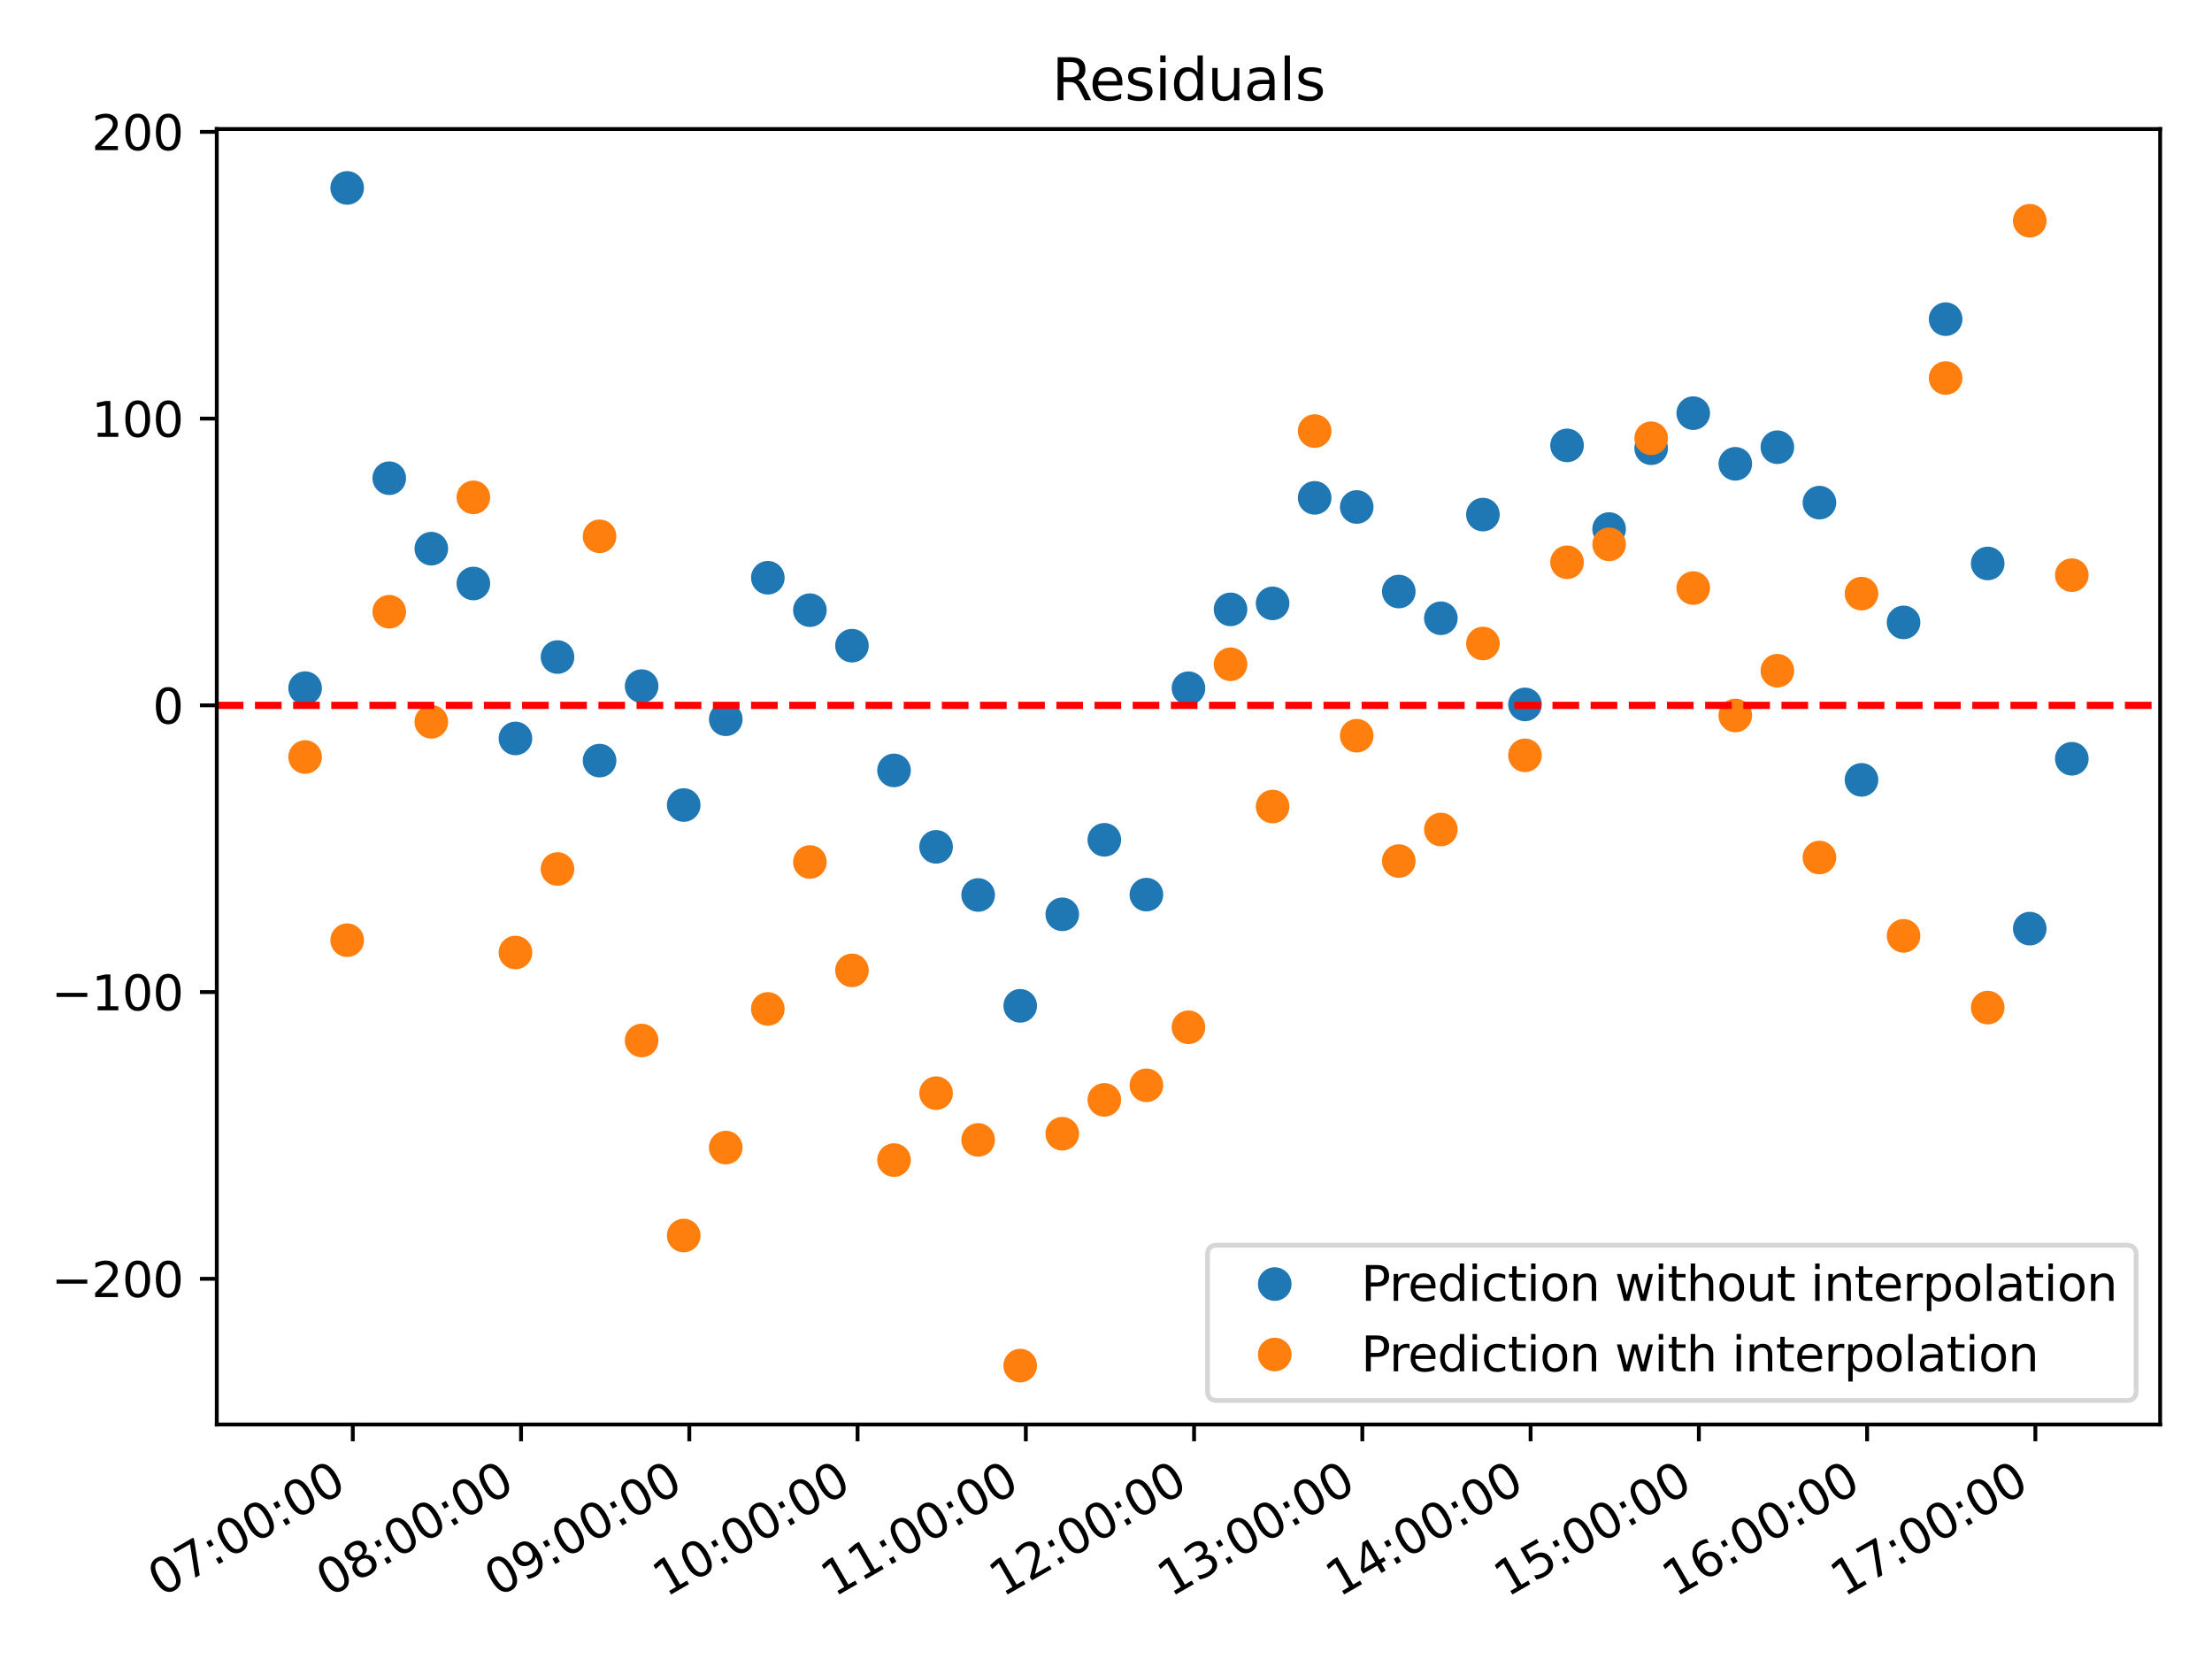 <?xml version="1.0" encoding="utf-8" standalone="no"?>
<!DOCTYPE svg PUBLIC "-//W3C//DTD SVG 1.1//EN"
  "http://www.w3.org/Graphics/SVG/1.1/DTD/svg11.dtd">
<svg xmlns:xlink="http://www.w3.org/1999/xlink" width="460.8pt" height="345.6pt" viewBox="0 0 460.8 345.6" xmlns="http://www.w3.org/2000/svg" version="1.1">
 <defs>
  <style type="text/css">*{stroke-linejoin: round; stroke-linecap: butt}</style>
 </defs>
 <g id="figure_1">
  <g id="patch_1">
   <path d="M 0 345.6 
L 460.8 345.6 
L 460.8 0 
L 0 0 
z
" style="fill: #ffffff"/>
  </g>
  <g id="axes_1">
   <g id="patch_2">
    <path d="M 45.16 296.75 
L 450 296.75 
L 450 26.88 
L 45.16 26.88 
z
" style="fill: #ffffff"/>
   </g>
   <g id="matplotlib.axis_1">
    <g id="xtick_1">
     <g id="line2d_1">
      <defs>
       <path id="mc9d1f6a047" d="M 0 0 
L 0 3.5 
" style="stroke: #000000; stroke-width: 0.8"/>
      </defs>
      <g>
       <use xlink:href="#mc9d1f6a047" x="73.493" y="296.75" style="stroke: #000000; stroke-width: 0.8"/>
      </g>
     </g>
     <g id="text_1">
      <!-- 07:00:00 -->
      <g transform="translate(33.558 332.787) rotate(-30) scale(0.1 -0.1)">
       <defs>
        <path id="DejaVuSans-30" d="M 2034 4250 
Q 1547 4250 1301 3770 
Q 1056 3291 1056 2328 
Q 1056 1369 1301 889 
Q 1547 409 2034 409 
Q 2525 409 2770 889 
Q 3016 1369 3016 2328 
Q 3016 3291 2770 3770 
Q 2525 4250 2034 4250 
z
M 2034 4750 
Q 2819 4750 3233 4129 
Q 3647 3509 3647 2328 
Q 3647 1150 3233 529 
Q 2819 -91 2034 -91 
Q 1250 -91 836 529 
Q 422 1150 422 2328 
Q 422 3509 836 4129 
Q 1250 4750 2034 4750 
z
" transform="scale(0.016)"/>
        <path id="DejaVuSans-37" d="M 525 4666 
L 3525 4666 
L 3525 4397 
L 1831 0 
L 1172 0 
L 2766 4134 
L 525 4134 
L 525 4666 
z
" transform="scale(0.016)"/>
        <path id="DejaVuSans-3a" d="M 750 794 
L 1409 794 
L 1409 0 
L 750 0 
L 750 794 
z
M 750 3309 
L 1409 3309 
L 1409 2516 
L 750 2516 
L 750 3309 
z
" transform="scale(0.016)"/>
       </defs>
       <use xlink:href="#DejaVuSans-30"/>
       <use xlink:href="#DejaVuSans-37" x="63.623"/>
       <use xlink:href="#DejaVuSans-3a" x="127.246"/>
       <use xlink:href="#DejaVuSans-30" x="160.938"/>
       <use xlink:href="#DejaVuSans-30" x="224.561"/>
       <use xlink:href="#DejaVuSans-3a" x="288.184"/>
       <use xlink:href="#DejaVuSans-30" x="321.875"/>
       <use xlink:href="#DejaVuSans-30" x="385.498"/>
      </g>
     </g>
    </g>
    <g id="xtick_2">
     <g id="line2d_2">
      <g>
       <use xlink:href="#mc9d1f6a047" x="108.544" y="296.75" style="stroke: #000000; stroke-width: 0.8"/>
      </g>
     </g>
     <g id="text_2">
      <!-- 08:00:00 -->
      <g transform="translate(68.609 332.787) rotate(-30) scale(0.1 -0.1)">
       <defs>
        <path id="DejaVuSans-38" d="M 2034 2216 
Q 1584 2216 1326 1975 
Q 1069 1734 1069 1313 
Q 1069 891 1326 650 
Q 1584 409 2034 409 
Q 2484 409 2743 651 
Q 3003 894 3003 1313 
Q 3003 1734 2745 1975 
Q 2488 2216 2034 2216 
z
M 1403 2484 
Q 997 2584 770 2862 
Q 544 3141 544 3541 
Q 544 4100 942 4425 
Q 1341 4750 2034 4750 
Q 2731 4750 3128 4425 
Q 3525 4100 3525 3541 
Q 3525 3141 3298 2862 
Q 3072 2584 2669 2484 
Q 3125 2378 3379 2068 
Q 3634 1759 3634 1313 
Q 3634 634 3220 271 
Q 2806 -91 2034 -91 
Q 1263 -91 848 271 
Q 434 634 434 1313 
Q 434 1759 690 2068 
Q 947 2378 1403 2484 
z
M 1172 3481 
Q 1172 3119 1398 2916 
Q 1625 2713 2034 2713 
Q 2441 2713 2670 2916 
Q 2900 3119 2900 3481 
Q 2900 3844 2670 4047 
Q 2441 4250 2034 4250 
Q 1625 4250 1398 4047 
Q 1172 3844 1172 3481 
z
" transform="scale(0.016)"/>
       </defs>
       <use xlink:href="#DejaVuSans-30"/>
       <use xlink:href="#DejaVuSans-38" x="63.623"/>
       <use xlink:href="#DejaVuSans-3a" x="127.246"/>
       <use xlink:href="#DejaVuSans-30" x="160.938"/>
       <use xlink:href="#DejaVuSans-30" x="224.561"/>
       <use xlink:href="#DejaVuSans-3a" x="288.184"/>
       <use xlink:href="#DejaVuSans-30" x="321.875"/>
       <use xlink:href="#DejaVuSans-30" x="385.498"/>
      </g>
     </g>
    </g>
    <g id="xtick_3">
     <g id="line2d_3">
      <g>
       <use xlink:href="#mc9d1f6a047" x="143.595" y="296.75" style="stroke: #000000; stroke-width: 0.8"/>
      </g>
     </g>
     <g id="text_3">
      <!-- 09:00:00 -->
      <g transform="translate(103.66 332.787) rotate(-30) scale(0.1 -0.1)">
       <defs>
        <path id="DejaVuSans-39" d="M 703 97 
L 703 672 
Q 941 559 1184 500 
Q 1428 441 1663 441 
Q 2288 441 2617 861 
Q 2947 1281 2994 2138 
Q 2813 1869 2534 1725 
Q 2256 1581 1919 1581 
Q 1219 1581 811 2004 
Q 403 2428 403 3163 
Q 403 3881 828 4315 
Q 1253 4750 1959 4750 
Q 2769 4750 3195 4129 
Q 3622 3509 3622 2328 
Q 3622 1225 3098 567 
Q 2575 -91 1691 -91 
Q 1453 -91 1209 -44 
Q 966 3 703 97 
z
M 1959 2075 
Q 2384 2075 2632 2365 
Q 2881 2656 2881 3163 
Q 2881 3666 2632 3958 
Q 2384 4250 1959 4250 
Q 1534 4250 1286 3958 
Q 1038 3666 1038 3163 
Q 1038 2656 1286 2365 
Q 1534 2075 1959 2075 
z
" transform="scale(0.016)"/>
       </defs>
       <use xlink:href="#DejaVuSans-30"/>
       <use xlink:href="#DejaVuSans-39" x="63.623"/>
       <use xlink:href="#DejaVuSans-3a" x="127.246"/>
       <use xlink:href="#DejaVuSans-30" x="160.938"/>
       <use xlink:href="#DejaVuSans-30" x="224.561"/>
       <use xlink:href="#DejaVuSans-3a" x="288.184"/>
       <use xlink:href="#DejaVuSans-30" x="321.875"/>
       <use xlink:href="#DejaVuSans-30" x="385.498"/>
      </g>
     </g>
    </g>
    <g id="xtick_4">
     <g id="line2d_4">
      <g>
       <use xlink:href="#mc9d1f6a047" x="178.646" y="296.75" style="stroke: #000000; stroke-width: 0.8"/>
      </g>
     </g>
     <g id="text_4">
      <!-- 10:00:00 -->
      <g transform="translate(138.711 332.787) rotate(-30) scale(0.1 -0.1)">
       <defs>
        <path id="DejaVuSans-31" d="M 794 531 
L 1825 531 
L 1825 4091 
L 703 3866 
L 703 4441 
L 1819 4666 
L 2450 4666 
L 2450 531 
L 3481 531 
L 3481 0 
L 794 0 
L 794 531 
z
" transform="scale(0.016)"/>
       </defs>
       <use xlink:href="#DejaVuSans-31"/>
       <use xlink:href="#DejaVuSans-30" x="63.623"/>
       <use xlink:href="#DejaVuSans-3a" x="127.246"/>
       <use xlink:href="#DejaVuSans-30" x="160.938"/>
       <use xlink:href="#DejaVuSans-30" x="224.561"/>
       <use xlink:href="#DejaVuSans-3a" x="288.184"/>
       <use xlink:href="#DejaVuSans-30" x="321.875"/>
       <use xlink:href="#DejaVuSans-30" x="385.498"/>
      </g>
     </g>
    </g>
    <g id="xtick_5">
     <g id="line2d_5">
      <g>
       <use xlink:href="#mc9d1f6a047" x="213.697" y="296.75" style="stroke: #000000; stroke-width: 0.8"/>
      </g>
     </g>
     <g id="text_5">
      <!-- 11:00:00 -->
      <g transform="translate(173.762 332.787) rotate(-30) scale(0.1 -0.1)">
       <use xlink:href="#DejaVuSans-31"/>
       <use xlink:href="#DejaVuSans-31" x="63.623"/>
       <use xlink:href="#DejaVuSans-3a" x="127.246"/>
       <use xlink:href="#DejaVuSans-30" x="160.938"/>
       <use xlink:href="#DejaVuSans-30" x="224.561"/>
       <use xlink:href="#DejaVuSans-3a" x="288.184"/>
       <use xlink:href="#DejaVuSans-30" x="321.875"/>
       <use xlink:href="#DejaVuSans-30" x="385.498"/>
      </g>
     </g>
    </g>
    <g id="xtick_6">
     <g id="line2d_6">
      <g>
       <use xlink:href="#mc9d1f6a047" x="248.748" y="296.75" style="stroke: #000000; stroke-width: 0.8"/>
      </g>
     </g>
     <g id="text_6">
      <!-- 12:00:00 -->
      <g transform="translate(208.813 332.787) rotate(-30) scale(0.1 -0.1)">
       <defs>
        <path id="DejaVuSans-32" d="M 1228 531 
L 3431 531 
L 3431 0 
L 469 0 
L 469 531 
Q 828 903 1448 1529 
Q 2069 2156 2228 2338 
Q 2531 2678 2651 2914 
Q 2772 3150 2772 3378 
Q 2772 3750 2511 3984 
Q 2250 4219 1831 4219 
Q 1534 4219 1204 4116 
Q 875 4013 500 3803 
L 500 4441 
Q 881 4594 1212 4672 
Q 1544 4750 1819 4750 
Q 2544 4750 2975 4387 
Q 3406 4025 3406 3419 
Q 3406 3131 3298 2873 
Q 3191 2616 2906 2266 
Q 2828 2175 2409 1742 
Q 1991 1309 1228 531 
z
" transform="scale(0.016)"/>
       </defs>
       <use xlink:href="#DejaVuSans-31"/>
       <use xlink:href="#DejaVuSans-32" x="63.623"/>
       <use xlink:href="#DejaVuSans-3a" x="127.246"/>
       <use xlink:href="#DejaVuSans-30" x="160.938"/>
       <use xlink:href="#DejaVuSans-30" x="224.561"/>
       <use xlink:href="#DejaVuSans-3a" x="288.184"/>
       <use xlink:href="#DejaVuSans-30" x="321.875"/>
       <use xlink:href="#DejaVuSans-30" x="385.498"/>
      </g>
     </g>
    </g>
    <g id="xtick_7">
     <g id="line2d_7">
      <g>
       <use xlink:href="#mc9d1f6a047" x="283.799" y="296.75" style="stroke: #000000; stroke-width: 0.8"/>
      </g>
     </g>
     <g id="text_7">
      <!-- 13:00:00 -->
      <g transform="translate(243.864 332.787) rotate(-30) scale(0.1 -0.1)">
       <defs>
        <path id="DejaVuSans-33" d="M 2597 2516 
Q 3050 2419 3304 2112 
Q 3559 1806 3559 1356 
Q 3559 666 3084 287 
Q 2609 -91 1734 -91 
Q 1441 -91 1130 -33 
Q 819 25 488 141 
L 488 750 
Q 750 597 1062 519 
Q 1375 441 1716 441 
Q 2309 441 2620 675 
Q 2931 909 2931 1356 
Q 2931 1769 2642 2001 
Q 2353 2234 1838 2234 
L 1294 2234 
L 1294 2753 
L 1863 2753 
Q 2328 2753 2575 2939 
Q 2822 3125 2822 3475 
Q 2822 3834 2567 4026 
Q 2313 4219 1838 4219 
Q 1578 4219 1281 4162 
Q 984 4106 628 3988 
L 628 4550 
Q 988 4650 1302 4700 
Q 1616 4750 1894 4750 
Q 2613 4750 3031 4423 
Q 3450 4097 3450 3541 
Q 3450 3153 3228 2886 
Q 3006 2619 2597 2516 
z
" transform="scale(0.016)"/>
       </defs>
       <use xlink:href="#DejaVuSans-31"/>
       <use xlink:href="#DejaVuSans-33" x="63.623"/>
       <use xlink:href="#DejaVuSans-3a" x="127.246"/>
       <use xlink:href="#DejaVuSans-30" x="160.938"/>
       <use xlink:href="#DejaVuSans-30" x="224.561"/>
       <use xlink:href="#DejaVuSans-3a" x="288.184"/>
       <use xlink:href="#DejaVuSans-30" x="321.875"/>
       <use xlink:href="#DejaVuSans-30" x="385.498"/>
      </g>
     </g>
    </g>
    <g id="xtick_8">
     <g id="line2d_8">
      <g>
       <use xlink:href="#mc9d1f6a047" x="318.851" y="296.75" style="stroke: #000000; stroke-width: 0.8"/>
      </g>
     </g>
     <g id="text_8">
      <!-- 14:00:00 -->
      <g transform="translate(278.915 332.787) rotate(-30) scale(0.1 -0.1)">
       <defs>
        <path id="DejaVuSans-34" d="M 2419 4116 
L 825 1625 
L 2419 1625 
L 2419 4116 
z
M 2253 4666 
L 3047 4666 
L 3047 1625 
L 3713 1625 
L 3713 1100 
L 3047 1100 
L 3047 0 
L 2419 0 
L 2419 1100 
L 313 1100 
L 313 1709 
L 2253 4666 
z
" transform="scale(0.016)"/>
       </defs>
       <use xlink:href="#DejaVuSans-31"/>
       <use xlink:href="#DejaVuSans-34" x="63.623"/>
       <use xlink:href="#DejaVuSans-3a" x="127.246"/>
       <use xlink:href="#DejaVuSans-30" x="160.938"/>
       <use xlink:href="#DejaVuSans-30" x="224.561"/>
       <use xlink:href="#DejaVuSans-3a" x="288.184"/>
       <use xlink:href="#DejaVuSans-30" x="321.875"/>
       <use xlink:href="#DejaVuSans-30" x="385.498"/>
      </g>
     </g>
    </g>
    <g id="xtick_9">
     <g id="line2d_9">
      <g>
       <use xlink:href="#mc9d1f6a047" x="353.902" y="296.75" style="stroke: #000000; stroke-width: 0.8"/>
      </g>
     </g>
     <g id="text_9">
      <!-- 15:00:00 -->
      <g transform="translate(313.966 332.787) rotate(-30) scale(0.1 -0.1)">
       <defs>
        <path id="DejaVuSans-35" d="M 691 4666 
L 3169 4666 
L 3169 4134 
L 1269 4134 
L 1269 2991 
Q 1406 3038 1543 3061 
Q 1681 3084 1819 3084 
Q 2600 3084 3056 2656 
Q 3513 2228 3513 1497 
Q 3513 744 3044 326 
Q 2575 -91 1722 -91 
Q 1428 -91 1123 -41 
Q 819 9 494 109 
L 494 744 
Q 775 591 1075 516 
Q 1375 441 1709 441 
Q 2250 441 2565 725 
Q 2881 1009 2881 1497 
Q 2881 1984 2565 2268 
Q 2250 2553 1709 2553 
Q 1456 2553 1204 2497 
Q 953 2441 691 2322 
L 691 4666 
z
" transform="scale(0.016)"/>
       </defs>
       <use xlink:href="#DejaVuSans-31"/>
       <use xlink:href="#DejaVuSans-35" x="63.623"/>
       <use xlink:href="#DejaVuSans-3a" x="127.246"/>
       <use xlink:href="#DejaVuSans-30" x="160.938"/>
       <use xlink:href="#DejaVuSans-30" x="224.561"/>
       <use xlink:href="#DejaVuSans-3a" x="288.184"/>
       <use xlink:href="#DejaVuSans-30" x="321.875"/>
       <use xlink:href="#DejaVuSans-30" x="385.498"/>
      </g>
     </g>
    </g>
    <g id="xtick_10">
     <g id="line2d_10">
      <g>
       <use xlink:href="#mc9d1f6a047" x="388.953" y="296.75" style="stroke: #000000; stroke-width: 0.8"/>
      </g>
     </g>
     <g id="text_10">
      <!-- 16:00:00 -->
      <g transform="translate(349.017 332.787) rotate(-30) scale(0.1 -0.1)">
       <defs>
        <path id="DejaVuSans-36" d="M 2113 2584 
Q 1688 2584 1439 2293 
Q 1191 2003 1191 1497 
Q 1191 994 1439 701 
Q 1688 409 2113 409 
Q 2538 409 2786 701 
Q 3034 994 3034 1497 
Q 3034 2003 2786 2293 
Q 2538 2584 2113 2584 
z
M 3366 4563 
L 3366 3988 
Q 3128 4100 2886 4159 
Q 2644 4219 2406 4219 
Q 1781 4219 1451 3797 
Q 1122 3375 1075 2522 
Q 1259 2794 1537 2939 
Q 1816 3084 2150 3084 
Q 2853 3084 3261 2657 
Q 3669 2231 3669 1497 
Q 3669 778 3244 343 
Q 2819 -91 2113 -91 
Q 1303 -91 875 529 
Q 447 1150 447 2328 
Q 447 3434 972 4092 
Q 1497 4750 2381 4750 
Q 2619 4750 2861 4703 
Q 3103 4656 3366 4563 
z
" transform="scale(0.016)"/>
       </defs>
       <use xlink:href="#DejaVuSans-31"/>
       <use xlink:href="#DejaVuSans-36" x="63.623"/>
       <use xlink:href="#DejaVuSans-3a" x="127.246"/>
       <use xlink:href="#DejaVuSans-30" x="160.938"/>
       <use xlink:href="#DejaVuSans-30" x="224.561"/>
       <use xlink:href="#DejaVuSans-3a" x="288.184"/>
       <use xlink:href="#DejaVuSans-30" x="321.875"/>
       <use xlink:href="#DejaVuSans-30" x="385.498"/>
      </g>
     </g>
    </g>
    <g id="xtick_11">
     <g id="line2d_11">
      <g>
       <use xlink:href="#mc9d1f6a047" x="424.004" y="296.75" style="stroke: #000000; stroke-width: 0.8"/>
      </g>
     </g>
     <g id="text_11">
      <!-- 17:00:00 -->
      <g transform="translate(384.069 332.787) rotate(-30) scale(0.1 -0.1)">
       <use xlink:href="#DejaVuSans-31"/>
       <use xlink:href="#DejaVuSans-37" x="63.623"/>
       <use xlink:href="#DejaVuSans-3a" x="127.246"/>
       <use xlink:href="#DejaVuSans-30" x="160.938"/>
       <use xlink:href="#DejaVuSans-30" x="224.561"/>
       <use xlink:href="#DejaVuSans-3a" x="288.184"/>
       <use xlink:href="#DejaVuSans-30" x="321.875"/>
       <use xlink:href="#DejaVuSans-30" x="385.498"/>
      </g>
     </g>
    </g>
   </g>
   <g id="matplotlib.axis_2">
    <g id="ytick_1">
     <g id="line2d_12">
      <defs>
       <path id="mdef0a78089" d="M 0 0 
L -3.5 0 
" style="stroke: #000000; stroke-width: 0.8"/>
      </defs>
      <g>
       <use xlink:href="#mdef0a78089" x="45.16" y="266.396" style="stroke: #000000; stroke-width: 0.8"/>
      </g>
     </g>
     <g id="text_12">
      <!-- −200 -->
      <g transform="translate(10.693 270.195) scale(0.1 -0.1)">
       <defs>
        <path id="DejaVuSans-2212" d="M 678 2272 
L 4684 2272 
L 4684 1741 
L 678 1741 
L 678 2272 
z
" transform="scale(0.016)"/>
       </defs>
       <use xlink:href="#DejaVuSans-2212"/>
       <use xlink:href="#DejaVuSans-32" x="83.789"/>
       <use xlink:href="#DejaVuSans-30" x="147.412"/>
       <use xlink:href="#DejaVuSans-30" x="211.035"/>
      </g>
     </g>
    </g>
    <g id="ytick_2">
     <g id="line2d_13">
      <g>
       <use xlink:href="#mdef0a78089" x="45.16" y="206.666" style="stroke: #000000; stroke-width: 0.8"/>
      </g>
     </g>
     <g id="text_13">
      <!-- −100 -->
      <g transform="translate(10.693 210.465) scale(0.1 -0.1)">
       <use xlink:href="#DejaVuSans-2212"/>
       <use xlink:href="#DejaVuSans-31" x="83.789"/>
       <use xlink:href="#DejaVuSans-30" x="147.412"/>
       <use xlink:href="#DejaVuSans-30" x="211.035"/>
      </g>
     </g>
    </g>
    <g id="ytick_3">
     <g id="line2d_14">
      <g>
       <use xlink:href="#mdef0a78089" x="45.16" y="146.935" style="stroke: #000000; stroke-width: 0.8"/>
      </g>
     </g>
     <g id="text_14">
      <!-- 0 -->
      <g transform="translate(31.797 150.734) scale(0.1 -0.1)">
       <use xlink:href="#DejaVuSans-30"/>
      </g>
     </g>
    </g>
    <g id="ytick_4">
     <g id="line2d_15">
      <g>
       <use xlink:href="#mdef0a78089" x="45.16" y="87.205" style="stroke: #000000; stroke-width: 0.8"/>
      </g>
     </g>
     <g id="text_15">
      <!-- 100 -->
      <g transform="translate(19.073 91.004) scale(0.1 -0.1)">
       <use xlink:href="#DejaVuSans-31"/>
       <use xlink:href="#DejaVuSans-30" x="63.623"/>
       <use xlink:href="#DejaVuSans-30" x="127.246"/>
      </g>
     </g>
    </g>
    <g id="ytick_5">
     <g id="line2d_16">
      <g>
       <use xlink:href="#mdef0a78089" x="45.16" y="27.474" style="stroke: #000000; stroke-width: 0.8"/>
      </g>
     </g>
     <g id="text_16">
      <!-- 200 -->
      <g transform="translate(19.073 31.274) scale(0.1 -0.1)">
       <use xlink:href="#DejaVuSans-32"/>
       <use xlink:href="#DejaVuSans-30" x="63.623"/>
       <use xlink:href="#DejaVuSans-30" x="127.246"/>
      </g>
     </g>
    </g>
   </g>
   <g id="line2d_17">
    <defs>
     <path id="m81b41356cc" d="M 0 3 
C 0.796 3 1.559 2.684 2.121 2.121 
C 2.684 1.559 3 0.796 3 0 
C 3 -0.796 2.684 -1.559 2.121 -2.121 
C 1.559 -2.684 0.796 -3 0 -3 
C -0.796 -3 -1.559 -2.684 -2.121 -2.121 
C -2.684 -1.559 -3 -0.796 -3 0 
C -3 0.796 -2.684 1.559 -2.121 2.121 
C -1.559 2.684 -0.796 3 0 3 
z
" style="stroke: #1f77b4"/>
    </defs>
    <g clip-path="url(#pb71229b1b7)">
     <use xlink:href="#m81b41356cc" x="63.562" y="143.352" style="fill: #1f77b4; stroke: #1f77b4"/>
     <use xlink:href="#m81b41356cc" x="72.325" y="39.147" style="fill: #1f77b4; stroke: #1f77b4"/>
     <use xlink:href="#m81b41356cc" x="81.087" y="99.62" style="fill: #1f77b4; stroke: #1f77b4"/>
     <use xlink:href="#m81b41356cc" x="89.85" y="114.296" style="fill: #1f77b4; stroke: #1f77b4"/>
     <use xlink:href="#m81b41356cc" x="98.613" y="121.557" style="fill: #1f77b4; stroke: #1f77b4"/>
     <use xlink:href="#m81b41356cc" x="107.376" y="153.832" style="fill: #1f77b4; stroke: #1f77b4"/>
     <use xlink:href="#m81b41356cc" x="116.138" y="136.874" style="fill: #1f77b4; stroke: #1f77b4"/>
     <use xlink:href="#m81b41356cc" x="124.901" y="158.449" style="fill: #1f77b4; stroke: #1f77b4"/>
     <use xlink:href="#m81b41356cc" x="133.664" y="142.929" style="fill: #1f77b4; stroke: #1f77b4"/>
     <use xlink:href="#m81b41356cc" x="142.427" y="167.705" style="fill: #1f77b4; stroke: #1f77b4"/>
     <use xlink:href="#m81b41356cc" x="151.19" y="149.838" style="fill: #1f77b4; stroke: #1f77b4"/>
     <use xlink:href="#m81b41356cc" x="159.952" y="120.356" style="fill: #1f77b4; stroke: #1f77b4"/>
     <use xlink:href="#m81b41356cc" x="168.715" y="127.111" style="fill: #1f77b4; stroke: #1f77b4"/>
     <use xlink:href="#m81b41356cc" x="177.478" y="134.507" style="fill: #1f77b4; stroke: #1f77b4"/>
     <use xlink:href="#m81b41356cc" x="186.241" y="160.489" style="fill: #1f77b4; stroke: #1f77b4"/>
     <use xlink:href="#m81b41356cc" x="195.003" y="176.41" style="fill: #1f77b4; stroke: #1f77b4"/>
     <use xlink:href="#m81b41356cc" x="203.766" y="186.443" style="fill: #1f77b4; stroke: #1f77b4"/>
     <use xlink:href="#m81b41356cc" x="212.529" y="209.533" style="fill: #1f77b4; stroke: #1f77b4"/>
     <use xlink:href="#m81b41356cc" x="221.292" y="190.471" style="fill: #1f77b4; stroke: #1f77b4"/>
     <use xlink:href="#m81b41356cc" x="230.054" y="174.948" style="fill: #1f77b4; stroke: #1f77b4"/>
     <use xlink:href="#m81b41356cc" x="238.817" y="186.367" style="fill: #1f77b4; stroke: #1f77b4"/>
     <use xlink:href="#m81b41356cc" x="247.58" y="143.372" style="fill: #1f77b4; stroke: #1f77b4"/>
     <use xlink:href="#m81b41356cc" x="256.343" y="126.944" style="fill: #1f77b4; stroke: #1f77b4"/>
     <use xlink:href="#m81b41356cc" x="265.106" y="125.692" style="fill: #1f77b4; stroke: #1f77b4"/>
     <use xlink:href="#m81b41356cc" x="273.868" y="103.712" style="fill: #1f77b4; stroke: #1f77b4"/>
     <use xlink:href="#m81b41356cc" x="282.631" y="105.614" style="fill: #1f77b4; stroke: #1f77b4"/>
     <use xlink:href="#m81b41356cc" x="291.394" y="123.229" style="fill: #1f77b4; stroke: #1f77b4"/>
     <use xlink:href="#m81b41356cc" x="300.157" y="128.794" style="fill: #1f77b4; stroke: #1f77b4"/>
     <use xlink:href="#m81b41356cc" x="308.919" y="107.199" style="fill: #1f77b4; stroke: #1f77b4"/>
     <use xlink:href="#m81b41356cc" x="317.682" y="146.741" style="fill: #1f77b4; stroke: #1f77b4"/>
     <use xlink:href="#m81b41356cc" x="326.445" y="92.785" style="fill: #1f77b4; stroke: #1f77b4"/>
     <use xlink:href="#m81b41356cc" x="335.208" y="110.211" style="fill: #1f77b4; stroke: #1f77b4"/>
     <use xlink:href="#m81b41356cc" x="343.97" y="93.372" style="fill: #1f77b4; stroke: #1f77b4"/>
     <use xlink:href="#m81b41356cc" x="352.733" y="86.065" style="fill: #1f77b4; stroke: #1f77b4"/>
     <use xlink:href="#m81b41356cc" x="361.496" y="96.62" style="fill: #1f77b4; stroke: #1f77b4"/>
     <use xlink:href="#m81b41356cc" x="370.259" y="93.162" style="fill: #1f77b4; stroke: #1f77b4"/>
     <use xlink:href="#m81b41356cc" x="379.022" y="104.707" style="fill: #1f77b4; stroke: #1f77b4"/>
     <use xlink:href="#m81b41356cc" x="387.784" y="162.46" style="fill: #1f77b4; stroke: #1f77b4"/>
     <use xlink:href="#m81b41356cc" x="396.547" y="129.659" style="fill: #1f77b4; stroke: #1f77b4"/>
     <use xlink:href="#m81b41356cc" x="405.31" y="66.486" style="fill: #1f77b4; stroke: #1f77b4"/>
     <use xlink:href="#m81b41356cc" x="414.073" y="117.383" style="fill: #1f77b4; stroke: #1f77b4"/>
     <use xlink:href="#m81b41356cc" x="422.835" y="193.448" style="fill: #1f77b4; stroke: #1f77b4"/>
     <use xlink:href="#m81b41356cc" x="431.598" y="158.065" style="fill: #1f77b4; stroke: #1f77b4"/>
    </g>
   </g>
   <g id="line2d_18">
    <defs>
     <path id="mac09615880" d="M 0 3 
C 0.796 3 1.559 2.684 2.121 2.121 
C 2.684 1.559 3 0.796 3 0 
C 3 -0.796 2.684 -1.559 2.121 -2.121 
C 1.559 -2.684 0.796 -3 0 -3 
C -0.796 -3 -1.559 -2.684 -2.121 -2.121 
C -2.684 -1.559 -3 -0.796 -3 0 
C -3 0.796 -2.684 1.559 -2.121 2.121 
C -1.559 2.684 -0.796 3 0 3 
z
" style="stroke: #ff7f0e"/>
    </defs>
    <g clip-path="url(#pb71229b1b7)">
     <use xlink:href="#mac09615880" x="63.562" y="157.701" style="fill: #ff7f0e; stroke: #ff7f0e"/>
     <use xlink:href="#mac09615880" x="72.325" y="195.862" style="fill: #ff7f0e; stroke: #ff7f0e"/>
     <use xlink:href="#mac09615880" x="81.087" y="127.439" style="fill: #ff7f0e; stroke: #ff7f0e"/>
     <use xlink:href="#mac09615880" x="89.85" y="150.368" style="fill: #ff7f0e; stroke: #ff7f0e"/>
     <use xlink:href="#mac09615880" x="98.613" y="103.61" style="fill: #ff7f0e; stroke: #ff7f0e"/>
     <use xlink:href="#mac09615880" x="107.376" y="198.428" style="fill: #ff7f0e; stroke: #ff7f0e"/>
     <use xlink:href="#mac09615880" x="116.138" y="181.032" style="fill: #ff7f0e; stroke: #ff7f0e"/>
     <use xlink:href="#mac09615880" x="124.901" y="111.728" style="fill: #ff7f0e; stroke: #ff7f0e"/>
     <use xlink:href="#mac09615880" x="133.664" y="216.754" style="fill: #ff7f0e; stroke: #ff7f0e"/>
     <use xlink:href="#mac09615880" x="142.427" y="257.381" style="fill: #ff7f0e; stroke: #ff7f0e"/>
     <use xlink:href="#mac09615880" x="151.19" y="239.062" style="fill: #ff7f0e; stroke: #ff7f0e"/>
     <use xlink:href="#mac09615880" x="159.952" y="210.181" style="fill: #ff7f0e; stroke: #ff7f0e"/>
     <use xlink:href="#mac09615880" x="168.715" y="179.573" style="fill: #ff7f0e; stroke: #ff7f0e"/>
     <use xlink:href="#mac09615880" x="177.478" y="202.149" style="fill: #ff7f0e; stroke: #ff7f0e"/>
     <use xlink:href="#mac09615880" x="186.241" y="241.663" style="fill: #ff7f0e; stroke: #ff7f0e"/>
     <use xlink:href="#mac09615880" x="195.003" y="227.726" style="fill: #ff7f0e; stroke: #ff7f0e"/>
     <use xlink:href="#mac09615880" x="203.766" y="237.469" style="fill: #ff7f0e; stroke: #ff7f0e"/>
     <use xlink:href="#mac09615880" x="212.529" y="284.484" style="fill: #ff7f0e; stroke: #ff7f0e"/>
     <use xlink:href="#mac09615880" x="221.292" y="236.178" style="fill: #ff7f0e; stroke: #ff7f0e"/>
     <use xlink:href="#mac09615880" x="230.054" y="229.125" style="fill: #ff7f0e; stroke: #ff7f0e"/>
     <use xlink:href="#mac09615880" x="238.817" y="226.087" style="fill: #ff7f0e; stroke: #ff7f0e"/>
     <use xlink:href="#mac09615880" x="247.58" y="214" style="fill: #ff7f0e; stroke: #ff7f0e"/>
     <use xlink:href="#mac09615880" x="256.343" y="138.383" style="fill: #ff7f0e; stroke: #ff7f0e"/>
     <use xlink:href="#mac09615880" x="265.106" y="168.02" style="fill: #ff7f0e; stroke: #ff7f0e"/>
     <use xlink:href="#mac09615880" x="273.868" y="89.802" style="fill: #ff7f0e; stroke: #ff7f0e"/>
     <use xlink:href="#mac09615880" x="282.631" y="153.262" style="fill: #ff7f0e; stroke: #ff7f0e"/>
     <use xlink:href="#mac09615880" x="291.394" y="179.376" style="fill: #ff7f0e; stroke: #ff7f0e"/>
     <use xlink:href="#mac09615880" x="300.157" y="172.802" style="fill: #ff7f0e; stroke: #ff7f0e"/>
     <use xlink:href="#mac09615880" x="308.919" y="134.057" style="fill: #ff7f0e; stroke: #ff7f0e"/>
     <use xlink:href="#mac09615880" x="317.682" y="157.353" style="fill: #ff7f0e; stroke: #ff7f0e"/>
     <use xlink:href="#mac09615880" x="326.445" y="117.134" style="fill: #ff7f0e; stroke: #ff7f0e"/>
     <use xlink:href="#mac09615880" x="335.208" y="113.396" style="fill: #ff7f0e; stroke: #ff7f0e"/>
     <use xlink:href="#mac09615880" x="343.97" y="91.301" style="fill: #ff7f0e; stroke: #ff7f0e"/>
     <use xlink:href="#mac09615880" x="352.733" y="122.504" style="fill: #ff7f0e; stroke: #ff7f0e"/>
     <use xlink:href="#mac09615880" x="361.496" y="149.051" style="fill: #ff7f0e; stroke: #ff7f0e"/>
     <use xlink:href="#mac09615880" x="370.259" y="139.728" style="fill: #ff7f0e; stroke: #ff7f0e"/>
     <use xlink:href="#mac09615880" x="379.022" y="178.64" style="fill: #ff7f0e; stroke: #ff7f0e"/>
     <use xlink:href="#mac09615880" x="387.784" y="123.662" style="fill: #ff7f0e; stroke: #ff7f0e"/>
     <use xlink:href="#mac09615880" x="396.547" y="194.953" style="fill: #ff7f0e; stroke: #ff7f0e"/>
     <use xlink:href="#mac09615880" x="405.31" y="78.755" style="fill: #ff7f0e; stroke: #ff7f0e"/>
     <use xlink:href="#mac09615880" x="414.073" y="209.903" style="fill: #ff7f0e; stroke: #ff7f0e"/>
     <use xlink:href="#mac09615880" x="422.835" y="45.986" style="fill: #ff7f0e; stroke: #ff7f0e"/>
     <use xlink:href="#mac09615880" x="431.598" y="119.814" style="fill: #ff7f0e; stroke: #ff7f0e"/>
    </g>
   </g>
   <g id="line2d_19">
    <path d="M 45.16 146.935 
L 450 146.935 
" clip-path="url(#pb71229b1b7)" style="fill: none; stroke-dasharray: 5.55,2.4; stroke-dashoffset: 0; stroke: #ff0000; stroke-width: 1.5"/>
   </g>
   <g id="patch_3">
    <path d="M 45.16 296.75 
L 45.16 26.88 
" style="fill: none; stroke: #000000; stroke-width: 0.8; stroke-linejoin: miter; stroke-linecap: square"/>
   </g>
   <g id="patch_4">
    <path d="M 450 296.75 
L 450 26.88 
" style="fill: none; stroke: #000000; stroke-width: 0.8; stroke-linejoin: miter; stroke-linecap: square"/>
   </g>
   <g id="patch_5">
    <path d="M 45.16 296.75 
L 450 296.75 
" style="fill: none; stroke: #000000; stroke-width: 0.8; stroke-linejoin: miter; stroke-linecap: square"/>
   </g>
   <g id="patch_6">
    <path d="M 45.16 26.88 
L 450 26.88 
" style="fill: none; stroke: #000000; stroke-width: 0.8; stroke-linejoin: miter; stroke-linecap: square"/>
   </g>
   <g id="text_17">
    <!-- Residuals -->
    <g transform="translate(219.116 20.88) scale(0.12 -0.12)">
     <defs>
      <path id="DejaVuSans-52" d="M 2841 2188 
Q 3044 2119 3236 1894 
Q 3428 1669 3622 1275 
L 4263 0 
L 3584 0 
L 2988 1197 
Q 2756 1666 2539 1819 
Q 2322 1972 1947 1972 
L 1259 1972 
L 1259 0 
L 628 0 
L 628 4666 
L 2053 4666 
Q 2853 4666 3247 4331 
Q 3641 3997 3641 3322 
Q 3641 2881 3436 2590 
Q 3231 2300 2841 2188 
z
M 1259 4147 
L 1259 2491 
L 2053 2491 
Q 2509 2491 2742 2702 
Q 2975 2913 2975 3322 
Q 2975 3731 2742 3939 
Q 2509 4147 2053 4147 
L 1259 4147 
z
" transform="scale(0.016)"/>
      <path id="DejaVuSans-65" d="M 3597 1894 
L 3597 1613 
L 953 1613 
Q 991 1019 1311 708 
Q 1631 397 2203 397 
Q 2534 397 2845 478 
Q 3156 559 3463 722 
L 3463 178 
Q 3153 47 2828 -22 
Q 2503 -91 2169 -91 
Q 1331 -91 842 396 
Q 353 884 353 1716 
Q 353 2575 817 3079 
Q 1281 3584 2069 3584 
Q 2775 3584 3186 3129 
Q 3597 2675 3597 1894 
z
M 3022 2063 
Q 3016 2534 2758 2815 
Q 2500 3097 2075 3097 
Q 1594 3097 1305 2825 
Q 1016 2553 972 2059 
L 3022 2063 
z
" transform="scale(0.016)"/>
      <path id="DejaVuSans-73" d="M 2834 3397 
L 2834 2853 
Q 2591 2978 2328 3040 
Q 2066 3103 1784 3103 
Q 1356 3103 1142 2972 
Q 928 2841 928 2578 
Q 928 2378 1081 2264 
Q 1234 2150 1697 2047 
L 1894 2003 
Q 2506 1872 2764 1633 
Q 3022 1394 3022 966 
Q 3022 478 2636 193 
Q 2250 -91 1575 -91 
Q 1294 -91 989 -36 
Q 684 19 347 128 
L 347 722 
Q 666 556 975 473 
Q 1284 391 1588 391 
Q 1994 391 2212 530 
Q 2431 669 2431 922 
Q 2431 1156 2273 1281 
Q 2116 1406 1581 1522 
L 1381 1569 
Q 847 1681 609 1914 
Q 372 2147 372 2553 
Q 372 3047 722 3315 
Q 1072 3584 1716 3584 
Q 2034 3584 2315 3537 
Q 2597 3491 2834 3397 
z
" transform="scale(0.016)"/>
      <path id="DejaVuSans-69" d="M 603 3500 
L 1178 3500 
L 1178 0 
L 603 0 
L 603 3500 
z
M 603 4863 
L 1178 4863 
L 1178 4134 
L 603 4134 
L 603 4863 
z
" transform="scale(0.016)"/>
      <path id="DejaVuSans-64" d="M 2906 2969 
L 2906 4863 
L 3481 4863 
L 3481 0 
L 2906 0 
L 2906 525 
Q 2725 213 2448 61 
Q 2172 -91 1784 -91 
Q 1150 -91 751 415 
Q 353 922 353 1747 
Q 353 2572 751 3078 
Q 1150 3584 1784 3584 
Q 2172 3584 2448 3432 
Q 2725 3281 2906 2969 
z
M 947 1747 
Q 947 1113 1208 752 
Q 1469 391 1925 391 
Q 2381 391 2643 752 
Q 2906 1113 2906 1747 
Q 2906 2381 2643 2742 
Q 2381 3103 1925 3103 
Q 1469 3103 1208 2742 
Q 947 2381 947 1747 
z
" transform="scale(0.016)"/>
      <path id="DejaVuSans-75" d="M 544 1381 
L 544 3500 
L 1119 3500 
L 1119 1403 
Q 1119 906 1312 657 
Q 1506 409 1894 409 
Q 2359 409 2629 706 
Q 2900 1003 2900 1516 
L 2900 3500 
L 3475 3500 
L 3475 0 
L 2900 0 
L 2900 538 
Q 2691 219 2414 64 
Q 2138 -91 1772 -91 
Q 1169 -91 856 284 
Q 544 659 544 1381 
z
M 1991 3584 
L 1991 3584 
z
" transform="scale(0.016)"/>
      <path id="DejaVuSans-61" d="M 2194 1759 
Q 1497 1759 1228 1600 
Q 959 1441 959 1056 
Q 959 750 1161 570 
Q 1363 391 1709 391 
Q 2188 391 2477 730 
Q 2766 1069 2766 1631 
L 2766 1759 
L 2194 1759 
z
M 3341 1997 
L 3341 0 
L 2766 0 
L 2766 531 
Q 2569 213 2275 61 
Q 1981 -91 1556 -91 
Q 1019 -91 701 211 
Q 384 513 384 1019 
Q 384 1609 779 1909 
Q 1175 2209 1959 2209 
L 2766 2209 
L 2766 2266 
Q 2766 2663 2505 2880 
Q 2244 3097 1772 3097 
Q 1472 3097 1187 3025 
Q 903 2953 641 2809 
L 641 3341 
Q 956 3463 1253 3523 
Q 1550 3584 1831 3584 
Q 2591 3584 2966 3190 
Q 3341 2797 3341 1997 
z
" transform="scale(0.016)"/>
      <path id="DejaVuSans-6c" d="M 603 4863 
L 1178 4863 
L 1178 0 
L 603 0 
L 603 4863 
z
" transform="scale(0.016)"/>
     </defs>
     <use xlink:href="#DejaVuSans-52"/>
     <use xlink:href="#DejaVuSans-65" x="64.982"/>
     <use xlink:href="#DejaVuSans-73" x="126.506"/>
     <use xlink:href="#DejaVuSans-69" x="178.605"/>
     <use xlink:href="#DejaVuSans-64" x="206.389"/>
     <use xlink:href="#DejaVuSans-75" x="269.865"/>
     <use xlink:href="#DejaVuSans-61" x="333.244"/>
     <use xlink:href="#DejaVuSans-6c" x="394.523"/>
     <use xlink:href="#DejaVuSans-73" x="422.307"/>
    </g>
   </g>
   <g id="legend_1">
    <g id="patch_7">
     <path d="M 253.552 291.75 
L 443 291.75 
Q 445 291.75 445 289.75 
L 445 261.394 
Q 445 259.394 443 259.394 
L 253.552 259.394 
Q 251.552 259.394 251.552 261.394 
L 251.552 289.75 
Q 251.552 291.75 253.552 291.75 
z
" style="fill: #ffffff; opacity: 0.8; stroke: #cccccc; stroke-linejoin: miter"/>
    </g>
    <g id="line2d_20">
     <g>
      <use xlink:href="#m81b41356cc" x="265.552" y="267.493" style="fill: #1f77b4; stroke: #1f77b4"/>
     </g>
    </g>
    <g id="text_18">
     <!-- Prediction without interpolation -->
     <g transform="translate(283.552 270.993) scale(0.1 -0.1)">
      <defs>
       <path id="DejaVuSans-50" d="M 1259 4147 
L 1259 2394 
L 2053 2394 
Q 2494 2394 2734 2622 
Q 2975 2850 2975 3272 
Q 2975 3691 2734 3919 
Q 2494 4147 2053 4147 
L 1259 4147 
z
M 628 4666 
L 2053 4666 
Q 2838 4666 3239 4311 
Q 3641 3956 3641 3272 
Q 3641 2581 3239 2228 
Q 2838 1875 2053 1875 
L 1259 1875 
L 1259 0 
L 628 0 
L 628 4666 
z
" transform="scale(0.016)"/>
       <path id="DejaVuSans-72" d="M 2631 2963 
Q 2534 3019 2420 3045 
Q 2306 3072 2169 3072 
Q 1681 3072 1420 2755 
Q 1159 2438 1159 1844 
L 1159 0 
L 581 0 
L 581 3500 
L 1159 3500 
L 1159 2956 
Q 1341 3275 1631 3429 
Q 1922 3584 2338 3584 
Q 2397 3584 2469 3576 
Q 2541 3569 2628 3553 
L 2631 2963 
z
" transform="scale(0.016)"/>
       <path id="DejaVuSans-63" d="M 3122 3366 
L 3122 2828 
Q 2878 2963 2633 3030 
Q 2388 3097 2138 3097 
Q 1578 3097 1268 2742 
Q 959 2388 959 1747 
Q 959 1106 1268 751 
Q 1578 397 2138 397 
Q 2388 397 2633 464 
Q 2878 531 3122 666 
L 3122 134 
Q 2881 22 2623 -34 
Q 2366 -91 2075 -91 
Q 1284 -91 818 406 
Q 353 903 353 1747 
Q 353 2603 823 3093 
Q 1294 3584 2113 3584 
Q 2378 3584 2631 3529 
Q 2884 3475 3122 3366 
z
" transform="scale(0.016)"/>
       <path id="DejaVuSans-74" d="M 1172 4494 
L 1172 3500 
L 2356 3500 
L 2356 3053 
L 1172 3053 
L 1172 1153 
Q 1172 725 1289 603 
Q 1406 481 1766 481 
L 2356 481 
L 2356 0 
L 1766 0 
Q 1100 0 847 248 
Q 594 497 594 1153 
L 594 3053 
L 172 3053 
L 172 3500 
L 594 3500 
L 594 4494 
L 1172 4494 
z
" transform="scale(0.016)"/>
       <path id="DejaVuSans-6f" d="M 1959 3097 
Q 1497 3097 1228 2736 
Q 959 2375 959 1747 
Q 959 1119 1226 758 
Q 1494 397 1959 397 
Q 2419 397 2687 759 
Q 2956 1122 2956 1747 
Q 2956 2369 2687 2733 
Q 2419 3097 1959 3097 
z
M 1959 3584 
Q 2709 3584 3137 3096 
Q 3566 2609 3566 1747 
Q 3566 888 3137 398 
Q 2709 -91 1959 -91 
Q 1206 -91 779 398 
Q 353 888 353 1747 
Q 353 2609 779 3096 
Q 1206 3584 1959 3584 
z
" transform="scale(0.016)"/>
       <path id="DejaVuSans-6e" d="M 3513 2113 
L 3513 0 
L 2938 0 
L 2938 2094 
Q 2938 2591 2744 2837 
Q 2550 3084 2163 3084 
Q 1697 3084 1428 2787 
Q 1159 2491 1159 1978 
L 1159 0 
L 581 0 
L 581 3500 
L 1159 3500 
L 1159 2956 
Q 1366 3272 1645 3428 
Q 1925 3584 2291 3584 
Q 2894 3584 3203 3211 
Q 3513 2838 3513 2113 
z
" transform="scale(0.016)"/>
       <path id="DejaVuSans-20" transform="scale(0.016)"/>
       <path id="DejaVuSans-77" d="M 269 3500 
L 844 3500 
L 1563 769 
L 2278 3500 
L 2956 3500 
L 3675 769 
L 4391 3500 
L 4966 3500 
L 4050 0 
L 3372 0 
L 2619 2869 
L 1863 0 
L 1184 0 
L 269 3500 
z
" transform="scale(0.016)"/>
       <path id="DejaVuSans-68" d="M 3513 2113 
L 3513 0 
L 2938 0 
L 2938 2094 
Q 2938 2591 2744 2837 
Q 2550 3084 2163 3084 
Q 1697 3084 1428 2787 
Q 1159 2491 1159 1978 
L 1159 0 
L 581 0 
L 581 4863 
L 1159 4863 
L 1159 2956 
Q 1366 3272 1645 3428 
Q 1925 3584 2291 3584 
Q 2894 3584 3203 3211 
Q 3513 2838 3513 2113 
z
" transform="scale(0.016)"/>
       <path id="DejaVuSans-70" d="M 1159 525 
L 1159 -1331 
L 581 -1331 
L 581 3500 
L 1159 3500 
L 1159 2969 
Q 1341 3281 1617 3432 
Q 1894 3584 2278 3584 
Q 2916 3584 3314 3078 
Q 3713 2572 3713 1747 
Q 3713 922 3314 415 
Q 2916 -91 2278 -91 
Q 1894 -91 1617 61 
Q 1341 213 1159 525 
z
M 3116 1747 
Q 3116 2381 2855 2742 
Q 2594 3103 2138 3103 
Q 1681 3103 1420 2742 
Q 1159 2381 1159 1747 
Q 1159 1113 1420 752 
Q 1681 391 2138 391 
Q 2594 391 2855 752 
Q 3116 1113 3116 1747 
z
" transform="scale(0.016)"/>
      </defs>
      <use xlink:href="#DejaVuSans-50"/>
      <use xlink:href="#DejaVuSans-72" x="58.553"/>
      <use xlink:href="#DejaVuSans-65" x="97.416"/>
      <use xlink:href="#DejaVuSans-64" x="158.939"/>
      <use xlink:href="#DejaVuSans-69" x="222.416"/>
      <use xlink:href="#DejaVuSans-63" x="250.199"/>
      <use xlink:href="#DejaVuSans-74" x="305.18"/>
      <use xlink:href="#DejaVuSans-69" x="344.389"/>
      <use xlink:href="#DejaVuSans-6f" x="372.172"/>
      <use xlink:href="#DejaVuSans-6e" x="433.354"/>
      <use xlink:href="#DejaVuSans-20" x="496.732"/>
      <use xlink:href="#DejaVuSans-77" x="528.52"/>
      <use xlink:href="#DejaVuSans-69" x="610.307"/>
      <use xlink:href="#DejaVuSans-74" x="638.09"/>
      <use xlink:href="#DejaVuSans-68" x="677.299"/>
      <use xlink:href="#DejaVuSans-6f" x="740.678"/>
      <use xlink:href="#DejaVuSans-75" x="801.859"/>
      <use xlink:href="#DejaVuSans-74" x="865.238"/>
      <use xlink:href="#DejaVuSans-20" x="904.447"/>
      <use xlink:href="#DejaVuSans-69" x="936.234"/>
      <use xlink:href="#DejaVuSans-6e" x="964.018"/>
      <use xlink:href="#DejaVuSans-74" x="1027.396"/>
      <use xlink:href="#DejaVuSans-65" x="1066.605"/>
      <use xlink:href="#DejaVuSans-72" x="1128.129"/>
      <use xlink:href="#DejaVuSans-70" x="1169.242"/>
      <use xlink:href="#DejaVuSans-6f" x="1232.719"/>
      <use xlink:href="#DejaVuSans-6c" x="1293.9"/>
      <use xlink:href="#DejaVuSans-61" x="1321.684"/>
      <use xlink:href="#DejaVuSans-74" x="1382.963"/>
      <use xlink:href="#DejaVuSans-69" x="1422.172"/>
      <use xlink:href="#DejaVuSans-6f" x="1449.955"/>
      <use xlink:href="#DejaVuSans-6e" x="1511.137"/>
     </g>
    </g>
    <g id="line2d_21">
     <g>
      <use xlink:href="#mac09615880" x="265.552" y="282.171" style="fill: #ff7f0e; stroke: #ff7f0e"/>
     </g>
    </g>
    <g id="text_19">
     <!-- Prediction with interpolation -->
     <g transform="translate(283.552 285.671) scale(0.1 -0.1)">
      <use xlink:href="#DejaVuSans-50"/>
      <use xlink:href="#DejaVuSans-72" x="58.553"/>
      <use xlink:href="#DejaVuSans-65" x="97.416"/>
      <use xlink:href="#DejaVuSans-64" x="158.939"/>
      <use xlink:href="#DejaVuSans-69" x="222.416"/>
      <use xlink:href="#DejaVuSans-63" x="250.199"/>
      <use xlink:href="#DejaVuSans-74" x="305.18"/>
      <use xlink:href="#DejaVuSans-69" x="344.389"/>
      <use xlink:href="#DejaVuSans-6f" x="372.172"/>
      <use xlink:href="#DejaVuSans-6e" x="433.354"/>
      <use xlink:href="#DejaVuSans-20" x="496.732"/>
      <use xlink:href="#DejaVuSans-77" x="528.52"/>
      <use xlink:href="#DejaVuSans-69" x="610.307"/>
      <use xlink:href="#DejaVuSans-74" x="638.09"/>
      <use xlink:href="#DejaVuSans-68" x="677.299"/>
      <use xlink:href="#DejaVuSans-20" x="740.678"/>
      <use xlink:href="#DejaVuSans-69" x="772.465"/>
      <use xlink:href="#DejaVuSans-6e" x="800.248"/>
      <use xlink:href="#DejaVuSans-74" x="863.627"/>
      <use xlink:href="#DejaVuSans-65" x="902.836"/>
      <use xlink:href="#DejaVuSans-72" x="964.359"/>
      <use xlink:href="#DejaVuSans-70" x="1005.473"/>
      <use xlink:href="#DejaVuSans-6f" x="1068.949"/>
      <use xlink:href="#DejaVuSans-6c" x="1130.131"/>
      <use xlink:href="#DejaVuSans-61" x="1157.914"/>
      <use xlink:href="#DejaVuSans-74" x="1219.193"/>
      <use xlink:href="#DejaVuSans-69" x="1258.402"/>
      <use xlink:href="#DejaVuSans-6f" x="1286.186"/>
      <use xlink:href="#DejaVuSans-6e" x="1347.367"/>
     </g>
    </g>
   </g>
  </g>
 </g>
 <defs>
  <clipPath id="pb71229b1b7">
   <rect x="45.16" y="26.88" width="404.84" height="269.87"/>
  </clipPath>
 </defs>
</svg>
